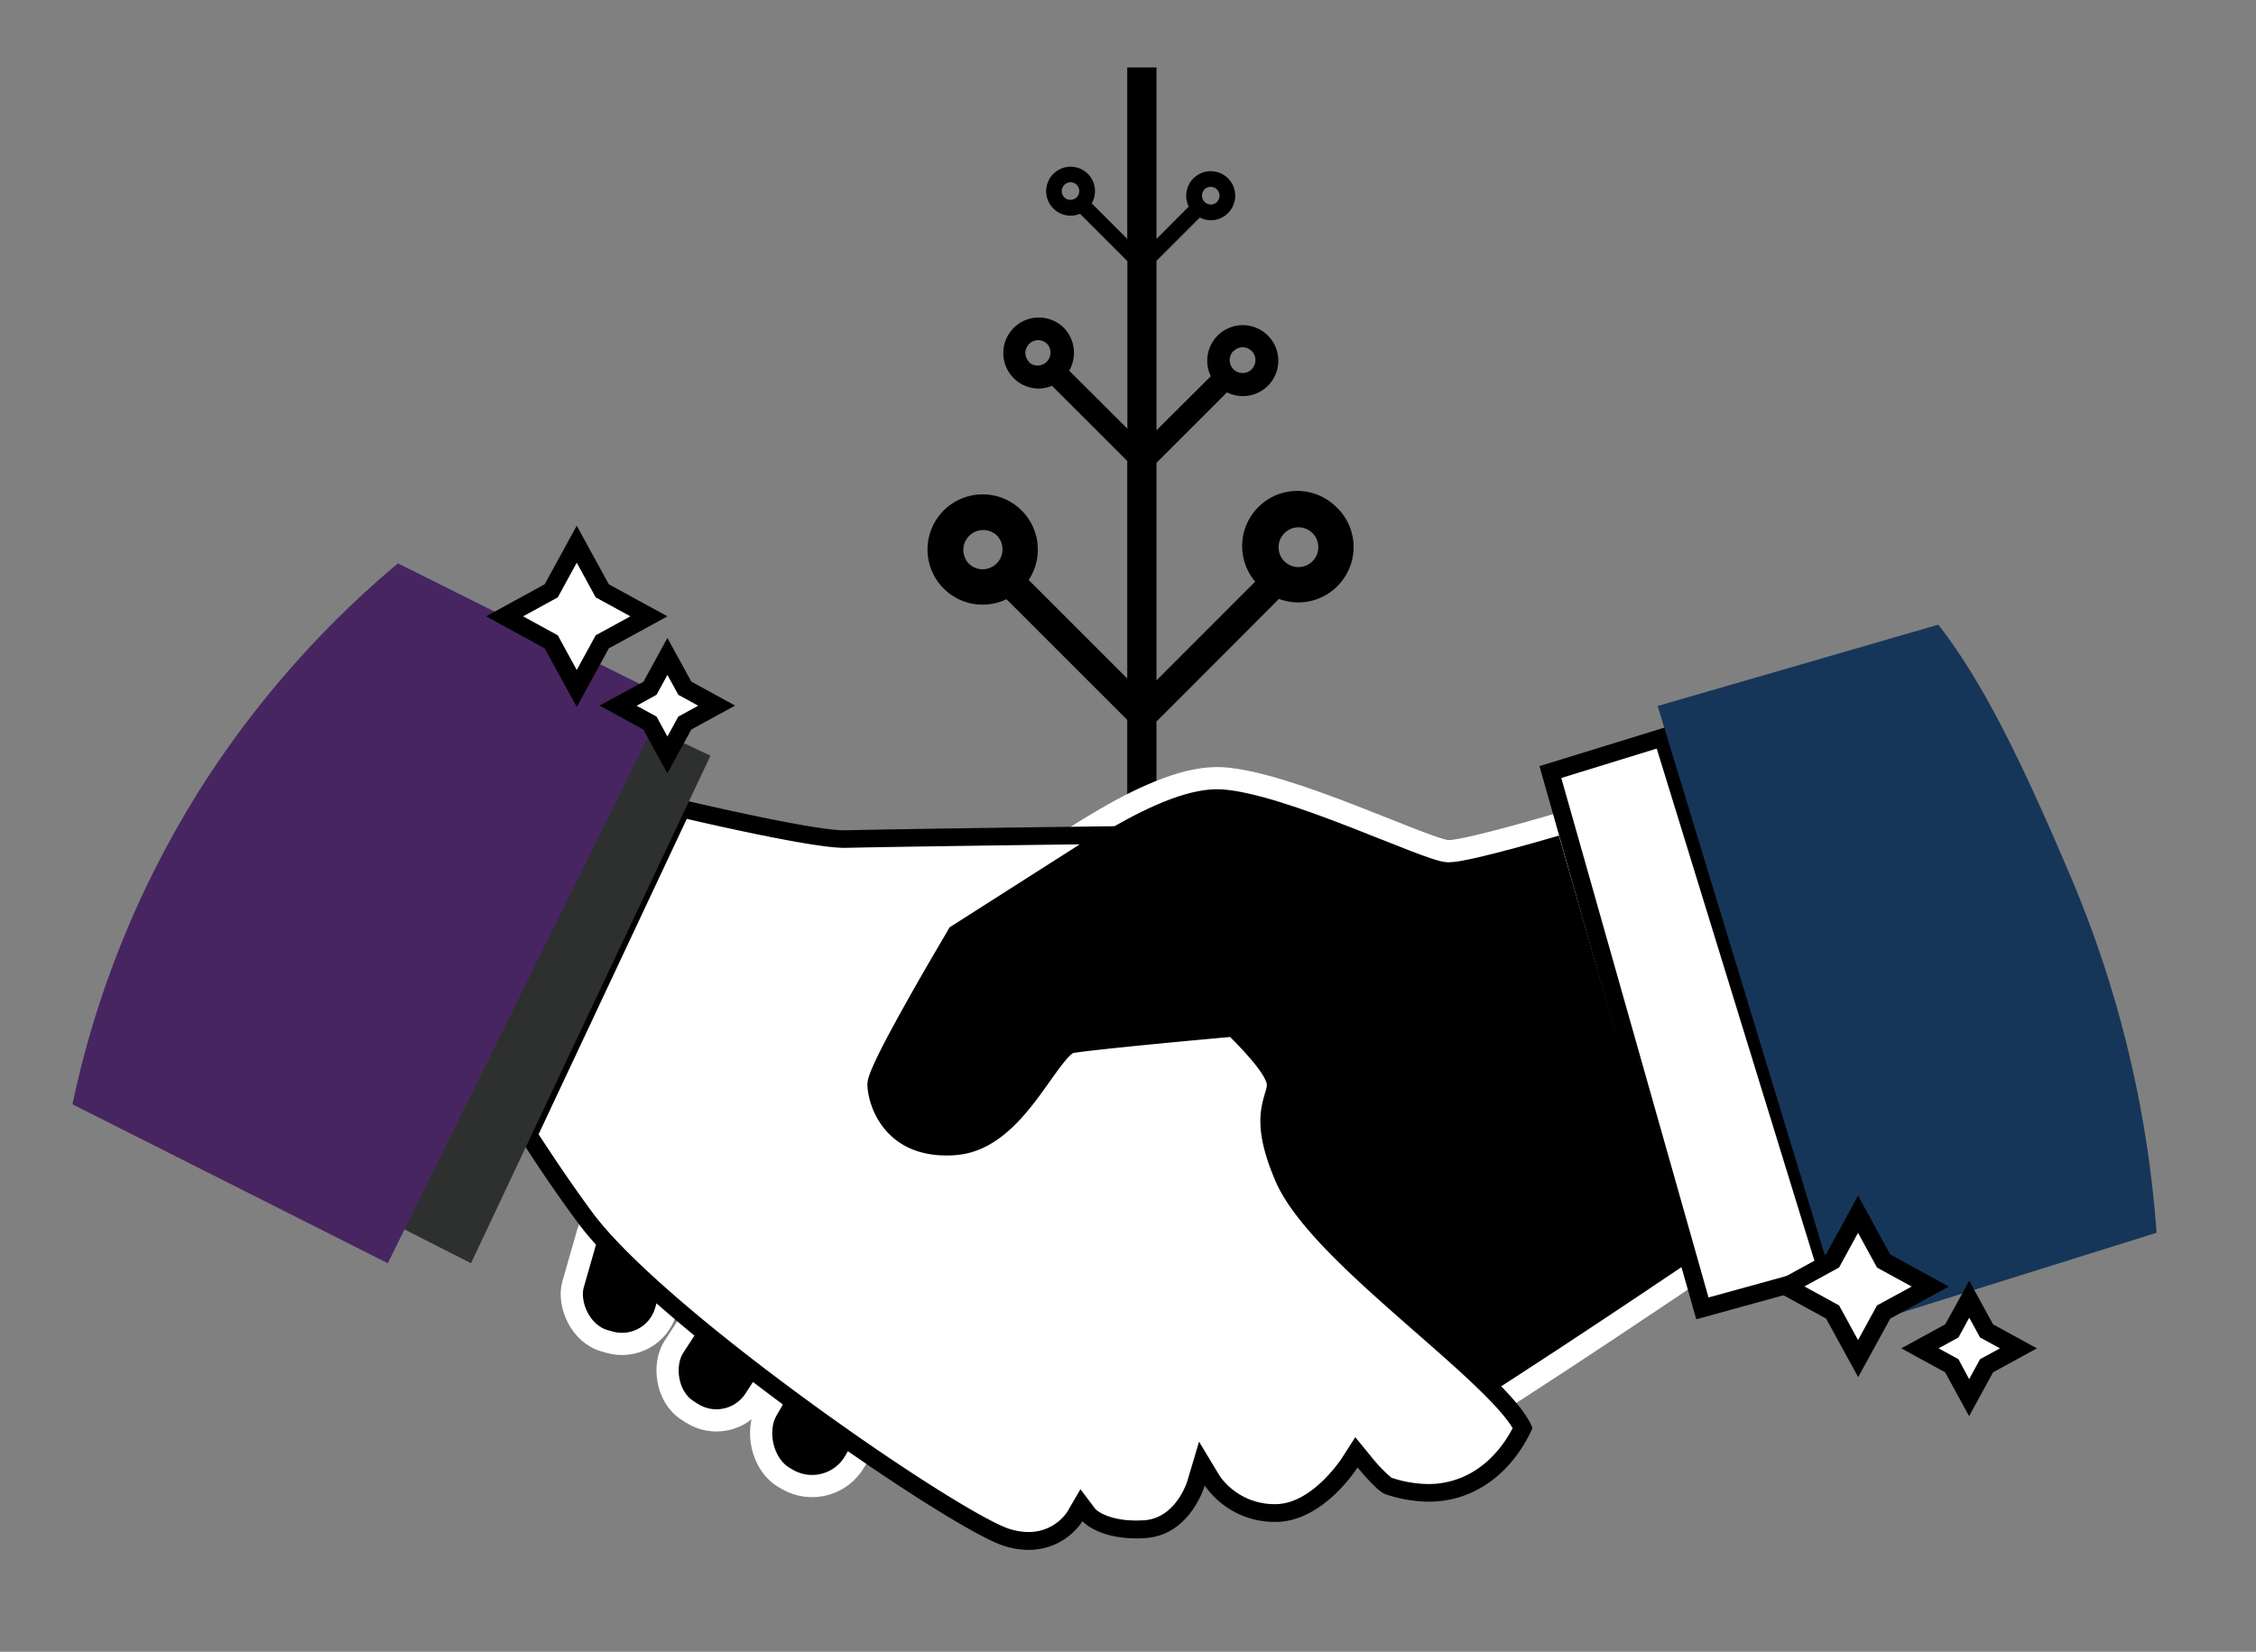 <svg id="Layer_1" data-name="Layer 1" xmlns="http://www.w3.org/2000/svg" viewBox="0 0 508 372"><rect x="0" y="0" width="508" height="372" fill="#808080" stroke="none"/><defs><style>.cls-1{fill:#fab11e;}.cls-2{stroke:#fff;stroke-width:5px;}.cls-2,.cls-4{stroke-miterlimit:10;}.cls-3,.cls-4{fill:#fff;}.cls-4{stroke:#000;stroke-width:4px;}.cls-5{fill:#2d302e;}.cls-6{fill:#163659;}.cls-7{fill:#472561;}</style></defs><title>Paso 3</title><rect class="cls-1" x="247.47" y="282.24" width="21.74" height="32.69" rx="10.29" ry="10.29" transform="translate(431.86 -56.08) rotate(66.94)"/><path d="M301.16,114.46A12.42,12.42,0,0,0,282.64,131l-22.23,22.24v-49l15.87-15.87a8.08,8.08,0,0,0,3.57.84,8,8,0,0,0,5.69-2.36h0a8,8,0,1,0-12.89-2.12L260.41,96.91V58.75L270.17,49a5.44,5.44,0,0,0,6.34-1h0a5.52,5.52,0,1,0-8.83-1.47l-7.27,7.28V15.19h-6.58V53.8l-8-8a5.51,5.51,0,0,0-.86-6.64,5.51,5.51,0,1,0-3.9,9.41,5.69,5.69,0,0,0,2.13-.42l10.66,10.66V96.55L240.76,83.48a8.07,8.07,0,0,0-1.27-9.71,8,8,0,1,0-5.69,13.74,7.86,7.86,0,0,0,3.09-.62l16.94,16.93v49l-22.2-22.2a12.42,12.42,0,1,0-19.14,1.92,12.38,12.38,0,0,0,14.15,2.41l27.19,27.18v69.63h6.58V162.5L288,134.88A12.38,12.38,0,0,0,301.16,132h0a12.42,12.42,0,0,0,0-17.57ZM277.8,79.06a2.88,2.88,0,0,1,2.05-.85,2.85,2.85,0,0,1,2,.85,2.9,2.9,0,0,1,0,4.1h0a2.85,2.85,0,0,1-2,.85,2.9,2.9,0,0,1-2.05-5Zm-6.6-36.4a2,2,0,0,1,1.41-.58,2,2,0,0,1,2,2,2,2,0,0,1-.58,1.41h0a2,2,0,0,1-1.4.58,2,2,0,0,1-1.41-3.39Zm-31.56,1.78a2,2,0,0,1,1.4-3.39,2,2,0,0,1,1.41.58,2,2,0,0,1,0,2.81A2,2,0,0,1,241,45,1.93,1.93,0,0,1,239.64,44.44Zm-7.9,37.08a2.93,2.93,0,0,1-.85-2.06,2.89,2.89,0,0,1,.86-2,2.85,2.85,0,0,1,2.05-.85,2.88,2.88,0,0,1,2,.85,2.91,2.91,0,0,1-4.11,4.11Zm-13.63,45.37a4.48,4.48,0,0,1,6.33-6.33,4.49,4.49,0,0,1-3.17,7.65A4.43,4.43,0,0,1,218.11,126.89Zm77.43-.48h0a4.48,4.48,0,0,1-6.33,0,4.49,4.49,0,0,1,3.17-7.65,4.48,4.48,0,0,1,3.16,7.65Z"/><path class="cls-2" d="M352.74,185.08l29.07,101.17s-58.57,39.58-61.89,39.58S173.39,276.93,190.5,240c7.43-16,13.71-26.34,30.51-37.41s39.28-28.28,54.33-27.3,46.34,16.42,50.83,16.42S352.74,185.08,352.74,185.08Z"/><rect class="cls-2" x="173.71" y="302.52" width="22.93" height="32.69" rx="11.1" ry="11.1" transform="translate(184.24 -49.87) rotate(30)"/><rect class="cls-2" x="153.27" y="287.87" width="21.74" height="32.69" rx="10.29" ry="10.29" transform="translate(191.92 -40.34) rotate(32.96)"/><rect class="cls-2" x="130.27" y="270.06" width="21.74" height="32.69" rx="10.29" ry="10.29" transform="translate(84.44 -27.81) rotate(16)"/><path class="cls-3" d="M231.65,347a17,17,0,0,1-4.82-.75c-10.9-3.27-77.86-48.82-95-72-6-8.1-11.12-16-12.8-18.65l34.51-73.49c6.39,1.49,29.77,6.85,36.56,6.85h.28c12.43-.28,45.3-.7,59.78-.88l-34.81,22.2-.25.41c-8.2,13.82-17.94,30.92-17.74,33.93.32,4.71,4,13.62,15.74,13.62a23.06,23.06,0,0,0,2.32-.11c8.79-.81,14.63-9.05,19.33-15.67,2.33-3.28,5-7,6.54-7.26,5.31-.88,31.25-3.24,36.51-3.72,10.46,10.47,9.9,12.33,9,15.39s-2.3,7.59,2.3,18.33c4.22,9.84,17.9,21.83,31.13,33.42,10.31,9,20.08,17.6,22.69,23-1.76,3.68-6.15,10.86-14.59,13.58a21.29,21.29,0,0,1-6.6,1,29.18,29.18,0,0,1-9.16-1.6c-.73-.31-3.23-2.84-5.31-5.4l-1.76-2.16L304,329.43c-.07.11-7.27,11.33-16.74,11.33H287a17.11,17.11,0,0,1-14-7.27l-2.37-3.95L269.36,334c-.12.4-3,9.9-11.66,10.41-.62,0-1.2.05-1.77.05-7.66,0-10.57-3.07-10.69-3.2l-1.83-2L242,341.54A12.37,12.37,0,0,1,231.65,347Z"/><path d="M154.63,184.42c8.25,1.91,28.86,6.53,35.44,6.53h.33c10.68-.24,36.51-.59,52.74-.79l-28.5,18.17-.8.51-.49.82c0,.08-4.49,7.57-8.85,15.34-9.37,16.67-9.26,18.3-9.16,19.74.35,5.36,4.52,15.49,17.73,15.49.81,0,1.65,0,2.5-.12,9.7-.89,16.11-9.91,20.78-16.5,1.68-2.36,4.2-5.92,5.34-6.46,5.19-.84,28.52-3,35.32-3.6,4.37,4.42,6.95,7.56,7.88,9.57.54,1.16.45,1.46-.06,3.15-1.28,4.2-2.14,9.18,2.37,19.71,4.4,10.26,18.25,22.4,31.65,34.14,9.23,8.08,18.74,16.42,21.76,21.53-1.86,3.58-5.86,9.37-13,11.66a19.38,19.38,0,0,1-6,.92,26.89,26.89,0,0,1-8.31-1.43,34.75,34.75,0,0,1-4.61-4.83l-3.51-4.29-3,4.68c-.07.1-6.71,10.4-15,10.4H287a15.11,15.11,0,0,1-12.32-6.3L270,324.69l-2.59,8.71c-.1.35-2.62,8.56-9.86,9-.56,0-1.11.05-1.65.05-6.2,0-8.8-2.17-9.19-2.53l-3.42-4.52-3,5.15a10.49,10.49,0,0,1-8.65,4.49,14.64,14.64,0,0,1-4.24-.67c-4.89-1.47-23.06-12.54-45-28.54-24-17.5-41.85-33.08-49-42.76-5.36-7.25-10-14.37-12.12-17.61l33.35-71m-2.24-4.64-35.67,75.95s6,9.65,13.47,19.7c16.95,22.91,84,69.14,96.07,72.75a18.44,18.44,0,0,0,5.39.84,14.47,14.47,0,0,0,12.1-6.46s3.34,3.87,12.18,3.87q.9,0,1.89-.06c10.25-.6,13.46-11.85,13.46-11.85A19.12,19.12,0,0,0,287,342.76h.26c10.72,0,18.43-12.26,18.43-12.26s4.42,5.42,6.23,6a31.09,31.09,0,0,0,9.79,1.7,23.25,23.25,0,0,0,7.21-1.11c10.73-3.47,15.26-13.4,16.16-15.47-4.7-12.5-46.6-39.6-54.16-57.25-9.86-23,9-13.85-12.36-35,0,0-31.56,2.81-37.59,3.82s-12.66,21.71-25.72,22.91c-.75.07-1.46.1-2.14.1-11.22,0-13.55-8.91-13.74-11.76-.2-3,17.46-32.77,17.46-32.77L257.12,186s-50.56.61-66.81,1h-.24c-7.58,0-37.68-7.17-37.68-7.17Z"/><polygon class="cls-4" points="411.57 286.89 383.34 294.67 349.11 173.88 374.38 166.09 411.57 286.89"/><polygon class="cls-5" points="106.06 284.5 79.96 271.23 136.06 158.91 159.98 170.19 106.06 284.5"/><path class="cls-6" d="M485.61,277.64,416,299.43,373.27,159l63.19-18.31C447,154.18,455.85,173,466.19,197.23A251.34,251.34,0,0,1,485.61,277.64Z"/><path class="cls-7" d="M16.32,248.71l71,35.79,63-127.34L89.61,126.88A220.45,220.45,0,0,0,47,174.72,216.86,216.86,0,0,0,16.32,248.71Z"/><polygon class="cls-3" points="124.13 144.55 113.62 138.81 124.13 133.06 129.87 122.56 135.62 133.06 146.12 138.81 135.62 144.55 129.87 155.05 124.13 144.55"/><path d="M129.87,126.73l4.27,7.81,7.81,4.27-7.81,4.27-4.27,7.81-4.27-7.81-7.81-4.27,7.81-4.27,4.27-7.81m0-8.34-3.51,6.42-3.71,6.78-6.78,3.71-6.42,3.51,6.42,3.51,6.78,3.7,3.71,6.79,3.51,6.41,3.51-6.41,3.71-6.79,6.78-3.7,6.42-3.51-6.42-3.51-6.78-3.71-3.71-6.78-3.51-6.42Z"/><polygon class="cls-3" points="146.37 162.83 139.19 158.91 146.37 154.98 150.29 147.81 154.21 154.98 161.39 158.91 154.21 162.83 150.29 170 146.37 162.83"/><path d="M150.29,152l2.45,4.48,4.48,2.46-4.48,2.45-2.45,4.48-2.45-4.48-4.48-2.45,4.48-2.46,2.45-4.48m0-8.33-3.51,6.42-1.89,3.45-3.45,1.89L135,158.91l6.42,3.5,3.45,1.89,1.89,3.46,3.51,6.41,3.51-6.41,1.89-3.46,3.45-1.89,6.42-3.5-6.42-3.51-3.45-1.89-1.89-3.45-3.51-6.42Z"/><polygon class="cls-3" points="412.64 295.49 402.14 289.75 412.64 284 418.39 273.5 424.13 284 434.64 289.75 424.13 295.49 418.39 306 412.64 295.49"/><path d="M418.39,277.67l4.27,7.81,7.81,4.27L422.66,294l-4.27,7.81L414.12,294l-7.81-4.27,7.81-4.27,4.27-7.81m0-8.34-3.51,6.42-3.71,6.78-6.78,3.71L398,289.75l6.42,3.51,6.78,3.71,3.71,6.78,3.51,6.41,3.51-6.41,3.71-6.78,6.78-3.71,6.41-3.51-6.41-3.51-6.78-3.71-3.71-6.78-3.51-6.42Z"/><polygon class="cls-3" points="439.48 307.6 432.31 303.67 439.48 299.75 443.41 292.57 447.33 299.75 454.51 303.67 447.33 307.6 443.41 314.77 439.48 307.6"/><path d="M443.41,296.74l2.45,4.48,4.48,2.45-4.48,2.45-2.45,4.48L441,306.12l-4.48-2.45,4.48-2.45,2.45-4.48m0-8.34-3.51,6.42L438,298.27l-3.45,1.89-6.42,3.51,6.42,3.51,3.45,1.89,1.89,3.45,3.51,6.42,3.51-6.42,1.88-3.45,3.46-1.89,6.41-3.51-6.41-3.51-3.46-1.89-1.88-3.45-3.51-6.42Z"/></svg>